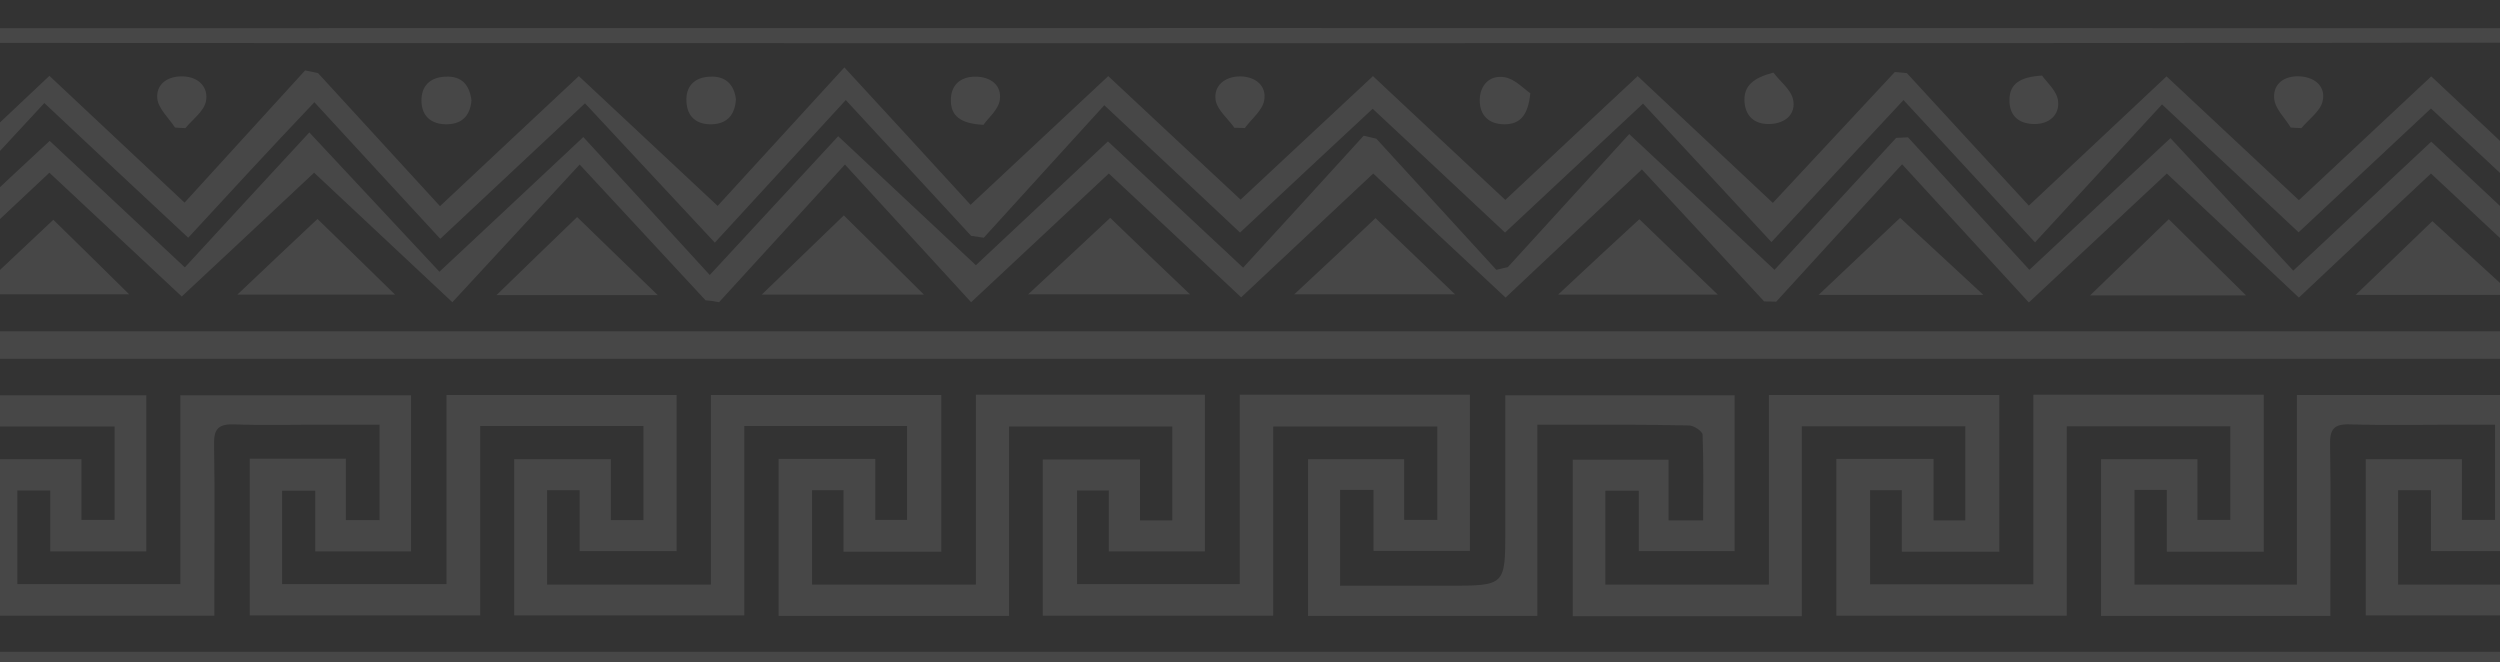 <svg width="1280" height="339" viewBox="0 0 1280 339" fill="none" xmlns="http://www.w3.org/2000/svg">
<rect x="0" y="0" width="1280" height="339" fill="#333333" stroke="none"/>
<path d="M787.121 217.418C787.121 250.851 787.121 282.751 787.121 315.348C747.411 315.348 709.14 315.348 669.717 315.348C669.717 288.881 669.717 262.413 669.717 235.109C685.544 235.109 701.514 235.109 718.923 235.109C718.923 245.139 718.923 255.169 718.923 266.174C725.11 266.174 730.146 266.174 735.901 266.174C735.901 250.572 735.901 234.97 735.901 218.393C708.42 218.393 680.796 218.393 651.876 218.393C651.876 250.572 651.876 282.473 651.876 315.209C611.878 315.209 573.319 315.209 533.896 315.209C533.896 288.463 533.896 262.274 533.896 235.249C550.011 235.249 565.981 235.249 583.678 235.249C583.678 245.279 583.678 255.587 583.678 266.453C590.009 266.453 594.757 266.453 600.224 266.453C600.224 250.572 600.224 234.97 600.224 218.393C573.031 218.393 545.838 218.393 516.631 218.393C516.631 250.433 516.631 282.612 516.631 315.348C476.345 315.348 437.93 315.348 398.651 315.348C398.651 288.602 398.651 262.134 398.651 234.97C414.909 234.97 431.023 234.97 448.145 234.97C448.145 245.139 448.145 255.169 448.145 266.174C453.9 266.174 458.648 266.174 464.403 266.174C464.403 250.572 464.403 234.831 464.403 218.114C437.066 218.114 409.73 218.114 381.098 218.114C381.098 250.433 381.098 282.333 381.098 315.07C341.244 315.07 302.54 315.07 263.262 315.07C263.262 288.463 263.262 262.274 263.262 235.109C279.088 235.109 295.203 235.109 312.756 235.109C312.756 245 312.756 255.308 312.756 266.313C318.943 266.313 323.691 266.313 329.446 266.313C329.446 250.433 329.446 234.691 329.446 218.114C301.821 218.114 274.484 218.114 245.853 218.114C245.853 250.293 245.853 282.194 245.853 315.07C205.854 315.07 167.295 315.07 127.873 315.07C127.873 288.463 127.873 261.995 127.873 234.831C143.987 234.831 159.814 234.831 177.079 234.831C177.079 244.861 177.079 255.308 177.079 266.313C183.697 266.313 188.733 266.313 194.344 266.313C194.344 250.154 194.344 234.691 194.344 217.418C184.129 217.418 174.057 217.418 164.13 217.418C149.454 217.418 134.635 217.836 119.959 217.279C112.046 217 109.456 219.507 109.6 227.169C110.032 252.801 109.744 278.433 109.744 303.925C109.744 307.547 109.744 311.03 109.744 315.209C70.178 315.209 31.762 315.209 -7.517 315.209C-7.517 288.741 -7.517 262.413 -7.517 235.109C8.31 235.109 24.28 235.109 41.69 235.109C41.69 245.139 41.69 255.169 41.69 266.174C48.02 266.174 52.912 266.174 58.667 266.174C58.667 250.433 58.667 234.831 58.667 218.393C31.043 218.393 3.418 218.393 -25.501 218.393C-25.501 250.851 -25.501 282.89 -25.501 315.348C-31.544 315.348 -36.292 315.348 -41.76 315.348C-41.76 277.597 -41.76 240.542 -41.76 202.373C-3.2 202.373 35.503 202.373 74.925 202.373C74.925 228.701 74.925 255.169 74.925 282.333C58.811 282.333 42.841 282.333 25.719 282.333C25.719 272.164 25.719 261.995 25.719 251.129C19.676 251.129 14.641 251.129 8.886 251.129C8.886 267.01 8.886 282.612 8.886 299.05C36.51 299.05 63.847 299.05 92.335 299.05C92.335 267.289 92.335 235.388 92.335 202.373C132.189 202.373 170.892 202.373 210.459 202.373C210.459 228.562 210.459 255.03 210.459 282.333C194.632 282.333 178.518 282.333 161.396 282.333C161.396 272.303 161.396 262.274 161.396 251.269C155.209 251.269 150.174 251.269 144.419 251.269C144.419 266.871 144.419 282.473 144.419 299.05C172.043 299.05 199.668 299.05 228.587 299.05C228.587 266.871 228.587 234.831 228.587 202.234C268.585 202.234 307.145 202.234 346.423 202.234C346.423 228.98 346.423 255.169 346.423 282.194C330.309 282.194 314.338 282.194 296.785 282.194C296.785 272.164 296.785 261.856 296.785 250.99C290.455 250.99 285.707 250.99 280.095 250.99C280.095 267.01 280.095 282.89 280.095 299.328C308.008 299.328 335.345 299.328 363.976 299.328C363.976 267.01 363.976 234.97 363.976 202.234C403.831 202.234 442.534 202.234 481.956 202.234C481.956 229.119 481.956 255.587 481.956 282.473C465.123 282.473 449.152 282.473 431.887 282.473C431.887 271.746 431.887 261.716 431.887 250.99C425.988 250.99 421.24 250.99 415.772 250.99C415.772 267.01 415.772 282.89 415.772 299.328C443.685 299.328 471.022 299.328 499.653 299.328C499.653 266.592 499.653 234.691 499.653 202.094C539.364 202.094 577.635 202.094 616.914 202.094C616.914 228.701 616.914 255.169 616.914 282.333C601.087 282.333 584.973 282.333 567.708 282.333C567.708 272.164 567.708 262.134 567.708 251.129C561.952 251.129 557.204 251.129 551.449 251.129C551.449 266.592 551.449 282.473 551.449 299.05C578.786 299.05 606.123 299.05 634.755 299.05C634.755 266.731 634.755 234.831 634.755 202.094C674.753 202.094 713.312 202.094 752.591 202.094C752.591 228.701 752.591 254.89 752.591 282.055C736.764 282.055 720.794 282.055 703.241 282.055C703.241 272.164 703.241 261.856 703.241 250.851C696.766 250.851 691.73 250.851 686.119 250.851C686.119 267.01 686.119 282.612 686.119 299.886C704.823 299.886 723.24 299.886 741.512 299.886C770.719 299.886 770.719 299.886 770.719 271.328C770.719 248.622 770.719 226.055 770.719 202.373C809.854 202.373 848.557 202.373 888.124 202.373C888.124 228.423 888.124 254.891 888.124 282.194C872.297 282.194 856.327 282.194 839.061 282.194C839.061 272.303 839.061 262.274 839.061 251.269C832.875 251.269 827.839 251.269 821.94 251.269C821.94 266.871 821.94 282.751 821.94 299.328C849.708 299.328 877.045 299.328 905.677 299.328C905.677 267.01 905.677 235.109 905.677 202.234C945.675 202.234 984.378 202.234 1023.66 202.234C1023.66 228.98 1023.66 255.448 1023.66 282.473C1006.97 282.473 990.997 282.473 973.731 282.473C973.731 271.886 973.731 261.856 973.731 250.99C967.832 250.99 963.084 250.99 957.473 250.99C957.473 266.871 957.473 282.751 957.473 299.189C985.098 299.189 1012.43 299.189 1041.07 299.189C1041.07 266.731 1041.07 234.691 1041.07 202.094C1081.06 202.094 1119.77 202.094 1159.05 202.094C1159.05 228.98 1159.05 255.448 1159.05 282.473C1142.64 282.473 1126.82 282.473 1109.41 282.473C1109.41 272.025 1109.41 261.716 1109.41 250.851C1103.08 250.851 1098.33 250.851 1092.86 250.851C1092.86 267.149 1092.86 282.89 1092.86 299.328C1120.63 299.328 1147.68 299.328 1176.02 299.328C1176.02 267.01 1176.02 235.109 1176.02 202.234C1216.02 202.234 1254.58 202.234 1294 202.234C1294 228.562 1294 255.03 1294 282.194C1277.89 282.194 1261.92 282.194 1244.65 282.194C1244.65 271.886 1244.65 261.856 1244.65 250.99C1238.47 250.99 1233.57 250.99 1227.82 250.99C1227.82 266.871 1227.82 282.473 1227.82 299.328C1255.59 299.328 1282.92 299.328 1311.13 299.328C1311.13 305.179 1311.13 309.637 1311.13 315.07C1278.32 315.07 1245.23 315.07 1211.27 315.07C1211.27 288.881 1211.27 262.413 1211.27 235.109C1227.1 235.109 1243.21 235.109 1260.48 235.109C1260.48 245.139 1260.48 255.169 1260.48 266.174C1266.81 266.174 1271.7 266.174 1277.46 266.174C1277.46 250.433 1277.46 234.831 1277.46 217.418C1271.99 217.418 1266.38 217.418 1260.91 217.418C1241.63 217.418 1222.35 217.836 1203.07 217.279C1194.87 217 1192.86 219.925 1193 227.448C1193.43 253.08 1193.15 278.711 1193.15 304.204C1193.15 307.687 1193.15 311.308 1193.15 315.348C1153.43 315.348 1115.16 315.348 1075.74 315.348C1075.74 288.741 1075.74 262.413 1075.74 235.109C1091.86 235.109 1107.83 235.109 1125.09 235.109C1125.09 245 1125.09 255.169 1125.09 266.174C1131.28 266.174 1136.31 266.174 1141.92 266.174C1141.92 250.293 1141.92 234.692 1141.92 218.254C1114.16 218.254 1086.96 218.254 1058.19 218.254C1058.19 250.572 1058.19 282.473 1058.19 315.209C1018.19 315.209 979.486 315.209 940.208 315.209C940.208 288.602 940.208 261.995 940.208 234.97C956.61 234.97 972.724 234.97 989.989 234.97C989.989 245.557 989.989 255.587 989.989 266.453C995.888 266.453 1000.64 266.453 1006.25 266.453C1006.25 250.433 1006.25 234.692 1006.25 218.254C978.479 218.254 951.142 218.254 922.511 218.254C922.511 250.851 922.511 282.751 922.511 315.488C882.944 315.488 844.529 315.488 805.25 315.488C805.25 289.02 805.25 262.552 805.25 235.388C821.077 235.388 837.047 235.388 854.313 235.388C854.313 245.418 854.313 255.448 854.313 266.453C860.499 266.453 865.391 266.453 872.009 266.453C872.009 251.687 872.297 237.06 871.722 222.572C871.722 220.9 867.261 217.836 864.816 217.836C839.781 217.279 814.458 217.418 787.121 217.418Z" fill="white" fill-opacity="0.1"/>
<path d="M96.363 121.716C70.178 97.338 48.02 76.582 22.698 52.761C1.979 75.189 -18.163 96.92 -38.163 118.512C-43.774 108.065 -42.335 101.935 -35.717 95.945C-15.43 77.418 4.425 58.473 25.288 38.831C47.733 59.866 69.89 80.622 94.493 103.746C115.355 80.9 135.786 58.473 156.217 36.045C158.375 36.463 160.677 37.02 162.835 37.438C183.41 59.866 203.84 82.154 225.278 105.557C251.176 81.318 273.189 60.562 296.354 38.97C319.086 60.144 341.387 81.179 367.429 105.418C388.579 82.293 409.01 60.005 432.318 34.513C455.339 59.448 475.626 81.597 496.92 104.861C522.098 81.318 544.255 60.562 567.42 38.97C589.721 59.866 611.878 80.483 635.186 102.214C657.631 81.318 679.788 60.562 702.953 38.97C725.398 60.005 747.555 80.761 770.719 102.353C793.308 81.179 815.465 60.423 838.486 38.97C861.075 60.144 883.232 80.9 907.691 103.886C928.841 81.179 949.56 59.03 970.134 36.881C972.148 37.02 974.307 37.298 976.321 37.438C996.752 59.726 1017.33 82.015 1038.76 105.279C1064.23 81.318 1086.39 60.702 1109.26 39.109C1131.71 60.144 1153.87 80.9 1177.03 102.493C1199.62 81.318 1221.78 60.702 1244.8 39.109C1255.73 49.418 1266.24 59.169 1276.74 69.06C1286.23 77.975 1295.3 87.308 1305.23 95.667C1312.13 101.378 1314.15 107.786 1311.27 117.816C1288.97 96.92 1267.53 76.861 1244.65 55.547C1222.35 76.443 1200.19 97.199 1176.89 118.93C1154.44 97.895 1132.14 77 1106.96 53.458C1085.81 76.443 1065.24 98.731 1041.93 124.085C1018.19 98.453 997.471 76.025 974.594 51.229C950.998 76.582 930.28 98.731 906.972 123.945C883.232 98.313 862.657 76.025 841.22 53.04C815.753 76.861 793.596 97.617 770.575 119.07C748.131 98.035 725.973 77.279 702.809 55.687C680.076 76.861 657.919 97.478 634.899 119.07C612.31 97.895 590.296 77.139 565.405 53.876C544.399 76.861 524.113 99.288 503.682 121.716C501.524 121.438 499.366 121.02 497.207 120.741C476.633 98.453 456.058 76.164 433.038 51.229C409.442 77 388.867 99.289 365.991 124.224C341.819 98.313 321.245 76.164 299.519 52.901C273.765 77 251.464 97.895 225.422 122.274C204.272 99.428 183.697 77 160.965 52.343C138.088 76.443 117.657 98.592 96.363 121.716Z" fill="white" fill-opacity="0.1"/>
<path d="M361.243 153.756C340.524 131.468 319.95 109.179 296.785 84.244C273.477 109.458 252.903 131.746 231.609 154.731C205.998 130.771 183.841 110.015 160.821 88.423C138.088 109.736 116.075 130.353 93.054 151.806C70.465 130.632 48.308 110.015 25.288 88.423C3.274 109.04 -18.307 129.378 -39.889 149.577C-40.896 149.298 -42.047 148.881 -43.054 148.602C-41.76 143.308 -42.191 136.204 -38.738 132.861C-18.163 112.522 3.13 92.88 25.431 72.124C48.02 93.299 70.177 114.055 94.637 136.9C115.499 114.194 136.074 91.905 158.375 67.806C182.69 93.856 203.409 116.005 224.99 139.129C251.176 114.612 273.621 93.716 298.656 70.174C319.662 93.02 340.236 115.448 363.401 140.801C387.141 115.03 407.859 92.88 429.153 69.756C454.475 93.438 476.489 114.055 499.653 135.786C522.098 114.751 544.255 93.995 567.276 72.403C589.865 93.438 612.022 114.194 636.481 137.04C657.343 114.333 677.774 91.905 698.205 69.478C700.363 70.035 702.521 70.453 704.679 71.01C725.11 93.438 745.684 115.726 766.115 138.154C768.129 137.736 770 137.179 772.014 136.761C792.445 114.333 812.875 91.905 834.169 68.642C860.787 93.577 883.232 114.473 908.554 138.154C929.56 115.308 950.279 93.02 970.853 70.592C972.868 70.453 974.882 70.453 976.896 70.313C997.327 92.602 1017.9 115.03 1039.05 138.154C1064.23 114.612 1086.39 93.856 1111.28 70.731C1132.28 93.299 1152.86 115.587 1174.15 138.572C1199.62 114.751 1221.78 94.134 1244.8 72.542C1266.81 93.159 1288.68 113.219 1309.69 133.975C1312.85 137.179 1312.28 143.866 1313.43 148.881C1312.42 149.438 1311.56 149.856 1310.55 150.413C1288.97 130.214 1267.39 110.154 1244.65 88.841C1222.35 109.736 1200.19 130.492 1177.03 152.363C1154.73 131.328 1132.57 110.572 1109.41 88.841C1086.82 110.015 1064.37 130.91 1038.76 154.871C1017.76 131.886 997.183 109.597 973.875 84.104C950.423 109.597 929.848 132.025 909.418 154.453C907.403 154.453 905.245 154.313 903.231 154.313C882.656 132.025 861.938 109.736 840.644 86.751C815.753 110.154 793.596 130.91 770.863 152.363C747.986 131.05 725.829 110.293 703.097 88.841C680.364 110.154 658.207 130.91 635.474 152.224C612.741 130.91 590.584 110.154 567.707 88.841C544.831 110.154 522.674 130.91 497.207 154.731C476.201 131.885 455.77 109.458 432.606 84.244C409.154 109.876 388.723 132.303 368.149 154.731C365.559 154.174 363.401 153.895 361.243 153.756Z" fill="white" fill-opacity="0.1"/>
<path d="M1311.56 333.736C1311.56 339.03 1311.56 343.209 1311.56 348.085C860.211 348.085 409.586 348.085 -41.76 348.085C-41.76 343.209 -41.76 339.03 -41.76 333.736C409.154 333.736 860.068 333.736 1311.56 333.736Z" fill="white" fill-opacity="0.1"/>
<path d="M1311.99 169.637C1311.99 174.652 1311.99 178.692 1311.99 183.706C860.787 183.706 409.729 183.706 -41.76 183.706C-41.76 179.249 -41.76 174.93 -41.76 169.637C409.01 169.637 860.067 169.637 1311.99 169.637Z" fill="white" fill-opacity="0.1"/>
<path d="M634.323 22.114C413.758 22.114 193.193 22.114 -27.228 21.975C-32.264 21.975 -37.299 19.746 -42.335 18.493C-37.443 17.099 -32.695 14.453 -27.803 14.453C412.463 14.313 852.874 14.313 1293.14 14.453C1299.47 14.453 1305.8 17.099 1311.99 18.493C1305.51 19.607 1299.04 21.836 1292.56 21.836C1073.15 22.114 853.737 22.114 634.323 22.114Z" fill="white" fill-opacity="0.1"/>
<path d="M568.427 111.547C580.944 123.667 594.613 136.761 609.288 150.692C580.944 150.692 553.607 150.692 526.414 150.692C540.371 137.736 554.327 124.781 568.427 111.547Z" fill="white" fill-opacity="0.1"/>
<path d="M27.302 112.522C38.668 123.667 52.337 137.04 66.149 150.692C39.388 150.692 12.051 150.692 -13.272 150.692C-0.467 138.712 13.49 125.478 27.302 112.522Z" fill="white" fill-opacity="0.1"/>
<path d="M162.547 112.104C174.345 123.527 188.014 136.901 202.257 150.831C174.921 150.831 147.584 150.831 121.542 150.831C134.779 138.294 148.735 125.06 162.547 112.104Z" fill="white" fill-opacity="0.1"/>
<path d="M1245.37 113.219C1257.89 124.642 1271.7 137.318 1286.67 150.97C1258.18 150.97 1230.98 150.97 1206.09 150.97C1218.76 138.851 1232.71 125.478 1245.37 113.219Z" fill="white" fill-opacity="0.1"/>
<path d="M1149.98 151.249C1122.64 151.249 1095.45 151.249 1070.13 151.249C1083.08 138.711 1096.89 125.338 1110.42 112.244C1122.07 123.806 1135.74 137.179 1149.98 151.249Z" fill="white" fill-opacity="0.1"/>
<path d="M704.248 111.687C716.621 123.527 730.29 136.622 744.965 150.692C716.477 150.692 689.14 150.692 662.667 150.692C676.191 138.154 690.148 125.06 704.248 111.687Z" fill="white" fill-opacity="0.1"/>
<path d="M390.018 150.831C404.406 136.901 418.218 123.667 432.031 110.294C445.267 123.388 458.936 136.761 473.036 150.831C445.555 150.831 418.074 150.831 390.018 150.831Z" fill="white" fill-opacity="0.1"/>
<path d="M839.349 112.244C851.291 123.806 865.103 137.04 879.491 150.831C852.154 150.831 824.817 150.831 797.768 150.831C811.437 138.015 825.537 124.92 839.349 112.244Z" fill="white" fill-opacity="0.1"/>
<path d="M254.197 151.109C269.017 136.622 282.829 123.388 295.49 111.129C309.159 124.363 322.827 137.736 336.783 151.109C310.022 151.109 282.829 151.109 254.197 151.109Z" fill="white" fill-opacity="0.1"/>
<path d="M931.143 150.97C946.394 136.622 960.207 123.388 972.868 111.547C986.536 124.224 1000.64 137.179 1015.46 150.97C987.4 150.97 960.207 150.97 931.143 150.97Z" fill="white" fill-opacity="0.1"/>
<path d="M89.601 65.298C86.436 60.423 81.112 55.687 80.537 50.532C79.817 43.149 85.716 38.831 93.773 39.109C101.975 39.388 106.866 44.96 105.428 51.925C104.42 56.94 98.665 61.119 94.924 65.577C93.198 65.577 91.328 65.438 89.601 65.298Z" fill="white" fill-opacity="0.1"/>
<path d="M1172.86 65.298C1169.84 60.283 1164.66 55.547 1164.37 50.254C1163.79 42.871 1169.69 38.552 1177.75 39.109C1185.81 39.667 1190.99 44.821 1189.12 52.065C1187.82 57.08 1182.07 61.119 1178.33 65.577C1176.6 65.577 1174.73 65.438 1172.86 65.298Z" fill="white" fill-opacity="0.1"/>
<path d="M503.538 63.906C491.596 63.348 486.848 59.169 486.848 51.508C486.704 43.985 491.308 39.249 499.366 39.249C507.423 39.249 513.034 43.846 511.883 51.229C511.163 56.244 505.696 60.702 503.538 63.906Z" fill="white" fill-opacity="0.1"/>
<path d="M632.021 65.438C628.712 60.701 623.101 56.244 622.381 51.09C621.374 43.846 627.129 39.109 635.042 39.109C643.1 39.249 648.567 44.124 647.272 51.368C646.409 56.522 640.798 60.841 637.344 65.577C635.618 65.438 633.891 65.438 632.021 65.438Z" fill="white" fill-opacity="0.1"/>
<path d="M1045.53 38.691C1047.83 42.035 1053.15 46.492 1053.73 51.647C1054.59 58.891 1049.12 63.766 1041.07 63.487C1033.01 63.209 1028.69 58.751 1028.84 50.95C1028.98 43.149 1033.87 39.388 1045.53 38.691Z" fill="white" fill-opacity="0.1"/>
<path d="M376.781 50.811C376.35 58.473 372.609 63.348 364.552 63.627C356.495 63.905 351.747 59.587 351.459 51.925C351.027 44.124 355.631 39.527 363.545 39.249C371.458 38.831 375.918 43.288 376.781 50.811Z" fill="white" fill-opacity="0.1"/>
<path d="M783.524 47.746C782.373 59.03 778.345 63.627 770.288 63.627C762.087 63.627 757.626 58.891 757.626 51.368C757.626 43.706 762.662 38.274 770.288 39.527C775.611 40.363 780.215 45.517 783.524 47.746Z" fill="white" fill-opacity="0.1"/>
<path d="M241.392 51.368C240.817 58.473 237.22 63.488 228.875 63.627C220.818 63.766 215.926 59.448 215.782 51.786C215.638 44.264 219.954 39.527 228.156 39.249C236.357 38.831 240.385 43.428 241.392 51.368Z" fill="white" fill-opacity="0.1"/>
<path d="M907.979 37.159C911.432 41.756 917.043 45.935 918.05 50.95C919.633 58.194 914.309 63.209 906.252 63.487C898.195 63.766 893.591 59.448 893.159 51.786C892.872 43.985 897.476 39.945 907.979 37.159Z" fill="white" fill-opacity="0.1"/>
</svg>

